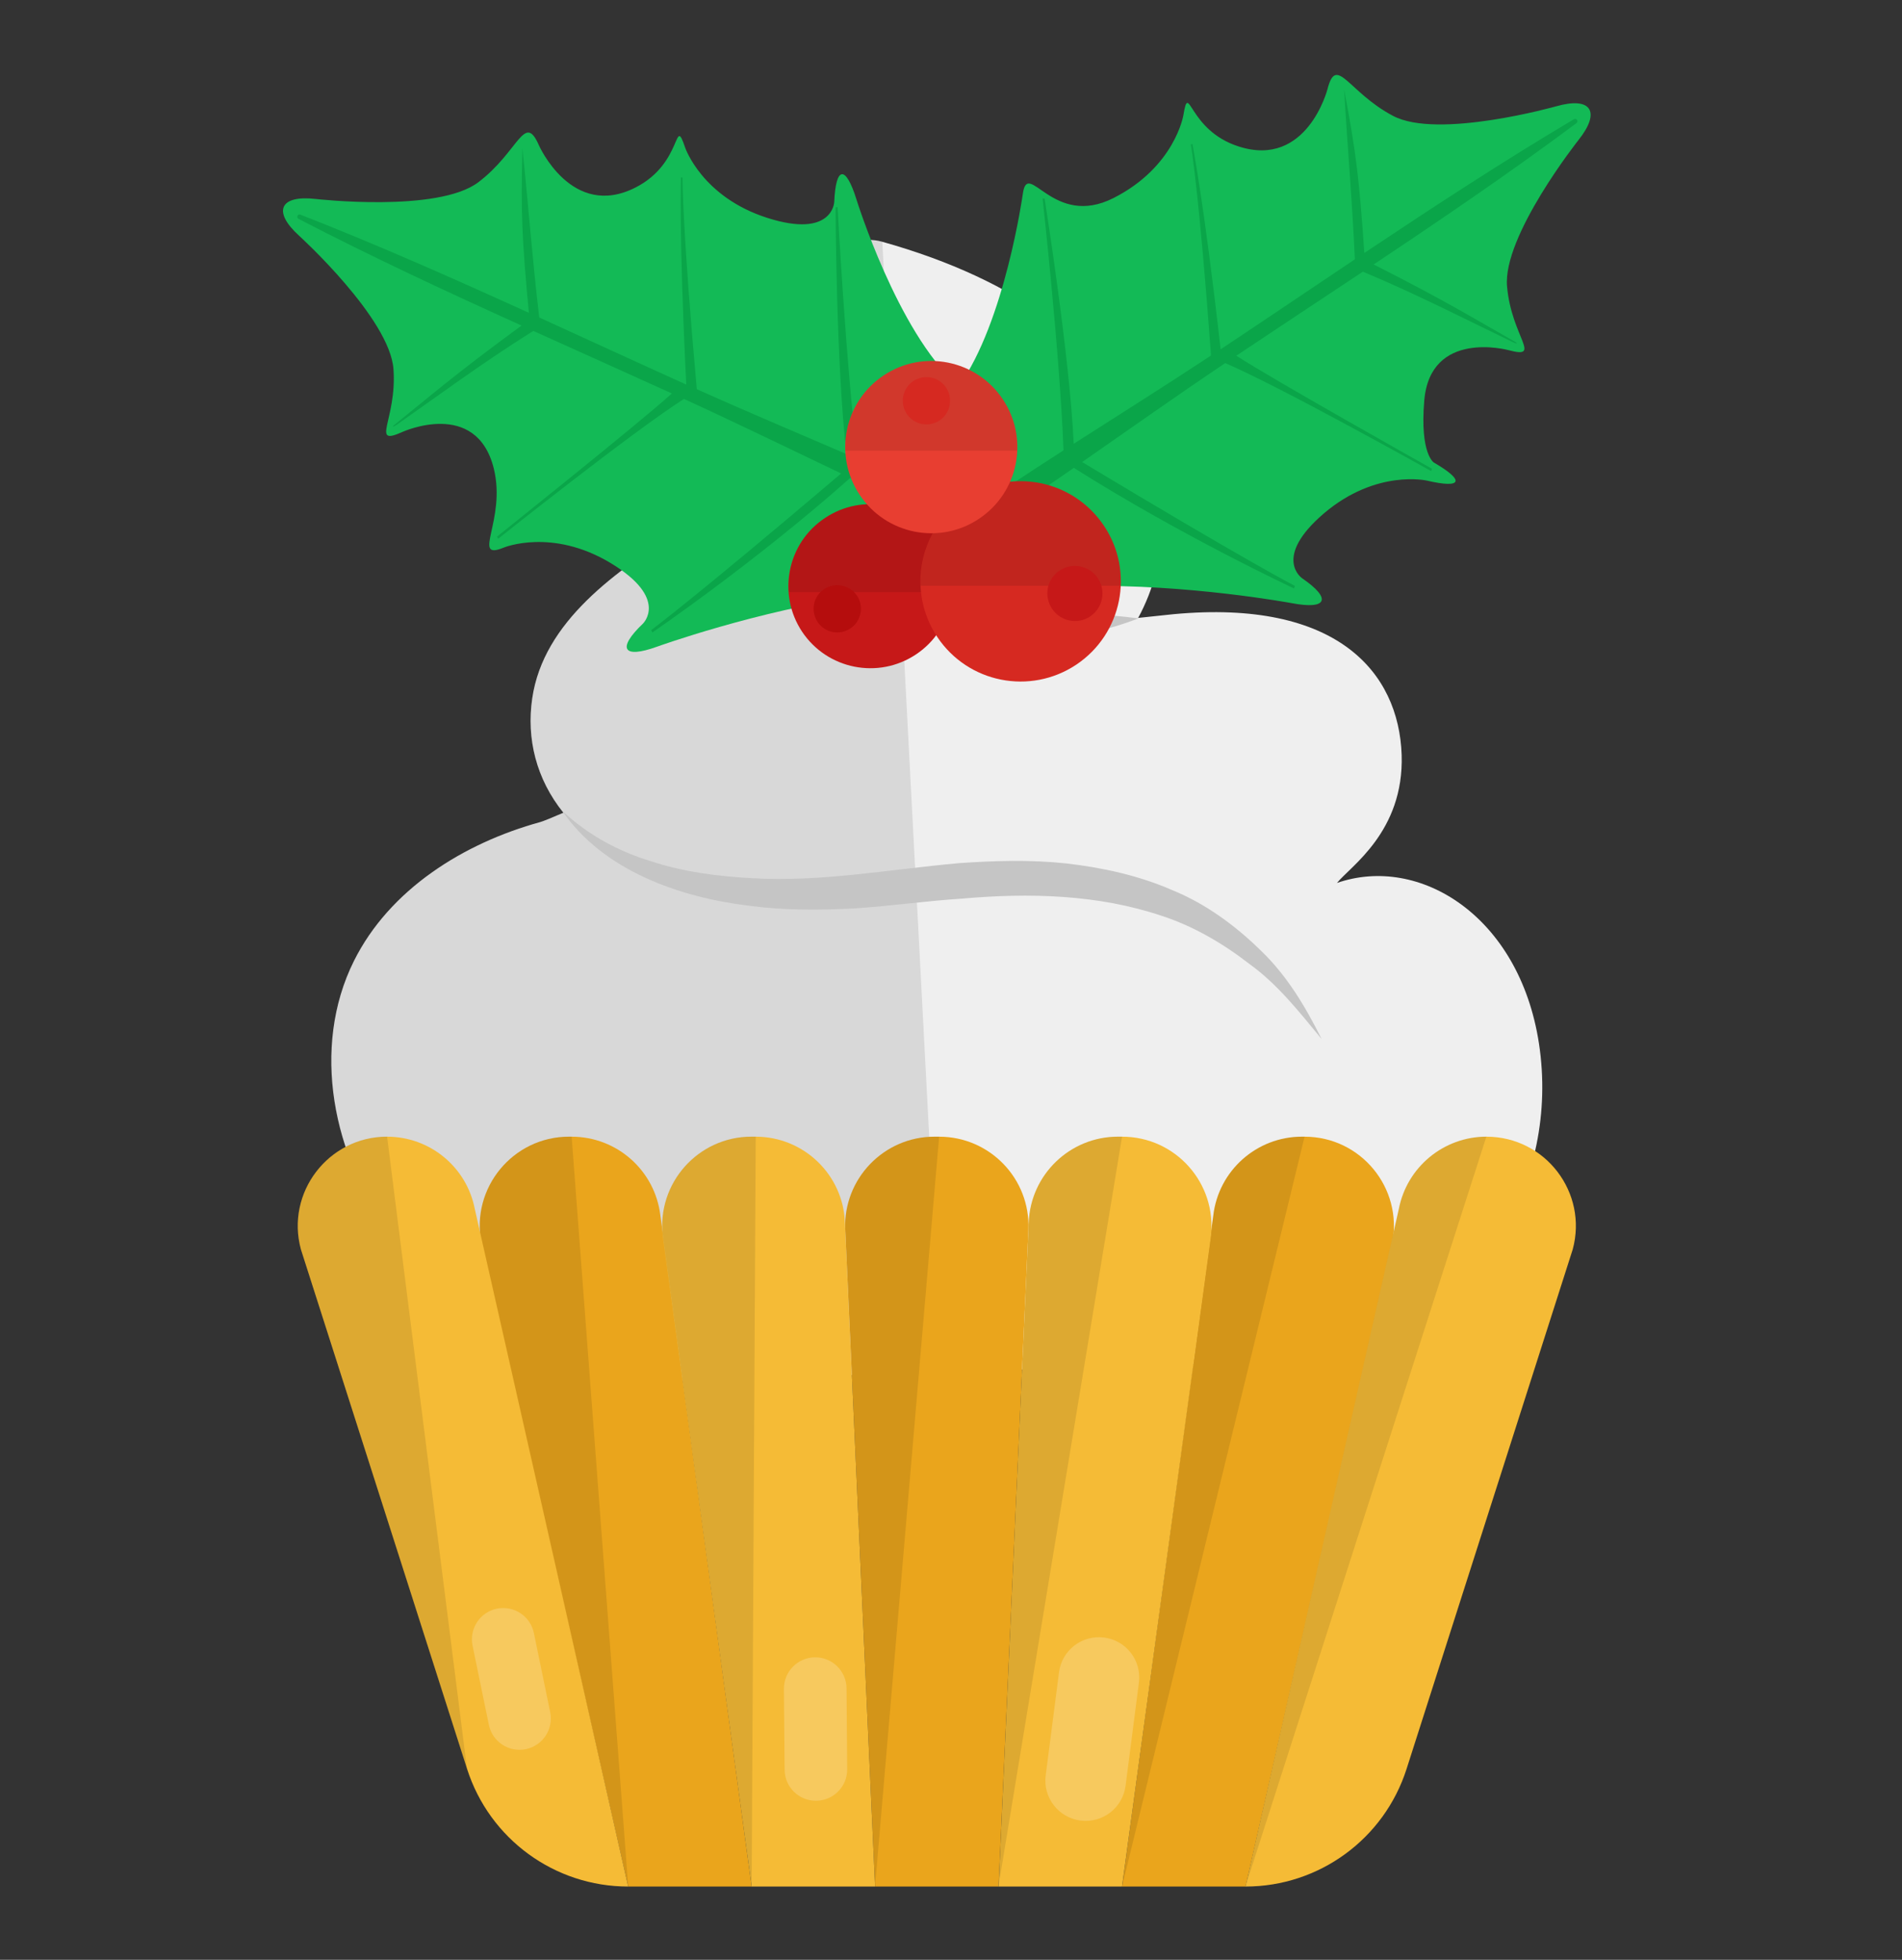 <svg width="33" height="34" viewBox="0 0 33 34" fill="none" xmlns="http://www.w3.org/2000/svg">
<rect x="0" y="0" width="33" height="34" fill="#333333" stroke="none"/>
<path d="M23.448 23.571L11.026 23.978C9.404 23.543 7.825 22.73 6.796 21.405C5.77 20.076 5.393 18.173 6.141 16.671C6.759 15.432 8.038 14.629 9.376 14.261C9.423 14.248 9.58 14.184 9.775 14.1C9.302 13.513 9.132 12.812 9.234 12.117C9.429 10.779 10.693 9.901 11.839 9.181C14.185 7.706 14.632 6.306 14.31 5.286C14.107 4.644 14.658 4.013 15.306 4.194C20.11 5.538 20.798 8.78 19.749 10.717H19.743V10.72H19.746C20.036 10.692 20.256 10.664 20.364 10.655C23.194 10.392 24.269 11.659 24.319 13.096C24.362 14.434 23.42 15.036 23.197 15.318C24.622 14.823 26.361 15.886 26.701 18.102C27.066 20.49 25.672 22.77 23.448 23.571Z" fill="#EFEFEF"/>
<g opacity="0.1">
<path d="M16.345 23.976H11.026C9.403 23.544 7.824 22.731 6.795 21.403C5.769 20.075 5.392 18.174 6.142 16.669C6.759 15.432 8.04 14.63 9.376 14.261C9.423 14.249 9.58 14.182 9.776 14.1C9.301 13.515 9.132 12.811 9.234 12.116C9.431 10.78 10.692 9.9 11.839 9.181C14.184 7.704 14.632 6.306 14.31 5.284C14.106 4.644 14.66 4.011 15.308 4.196L16.345 23.976Z" fill="black"/>
</g>
<path d="M9.758 14.07C10.205 14.488 10.737 14.774 11.303 14.944C11.864 15.128 12.454 15.203 13.042 15.235C14.228 15.306 15.392 15.088 16.63 14.975C17.245 14.932 17.872 14.912 18.498 14.979C19.123 15.051 19.75 15.186 20.333 15.44C20.923 15.679 21.445 16.066 21.888 16.503C22.34 16.939 22.659 17.483 22.93 18.025C22.541 17.553 22.168 17.078 21.685 16.729C21.22 16.368 20.711 16.07 20.158 15.889C19.055 15.518 17.864 15.485 16.678 15.591C16.081 15.629 15.487 15.714 14.865 15.757C14.246 15.792 13.62 15.796 13 15.714C12.381 15.638 11.764 15.489 11.193 15.226C10.625 14.966 10.101 14.579 9.758 14.07Z" fill="#C5C5C5"/>
<path d="M19.752 10.729C19.27 10.914 18.77 11.032 18.256 11.085C17.743 11.138 17.215 11.135 16.69 11.023C16.172 10.913 15.626 10.688 15.248 10.242C15.059 10.023 14.937 9.751 14.89 9.48C14.848 9.206 14.87 8.938 14.946 8.69C15.052 9.2 15.25 9.634 15.591 9.903C15.926 10.178 16.365 10.318 16.819 10.418C17.277 10.515 17.758 10.567 18.248 10.604C18.739 10.643 19.238 10.66 19.752 10.729Z" fill="#C5C5C5"/>
<path d="M11.458 21.09L13.041 32.729H10.899L8.352 21.564C8.167 20.608 8.899 19.72 9.873 19.72H9.919C10.705 19.72 11.367 20.309 11.458 21.09Z" fill="#EAA51C"/>
<path d="M17.843 21.329L17.325 32.729H15.183L14.665 21.329C14.63 20.451 15.334 19.72 16.213 19.72H16.295C17.174 19.72 17.878 20.451 17.843 21.329Z" fill="#EAA51C"/>
<path d="M24.156 21.564L21.61 32.729H19.468L21.05 21.09C21.141 20.309 21.803 19.72 22.59 19.72H22.635C23.609 19.72 24.341 20.608 24.156 21.564Z" fill="#EAA51C"/>
<g opacity="0.1">
<path d="M22.635 19.718L19.468 32.729L21.052 21.089C21.142 20.307 21.802 19.718 22.587 19.718L22.635 19.718Z" fill="black"/>
</g>
<g opacity="0.1">
<path d="M9.918 19.718L10.9 32.729L8.351 21.564C8.166 20.61 8.901 19.718 9.875 19.718H9.918Z" fill="black"/>
</g>
<g opacity="0.1">
<path d="M16.211 19.719H16.294L15.182 32.73L14.663 21.33C14.632 20.453 15.335 19.719 16.211 19.719Z" fill="black"/>
</g>
<path d="M8.238 20.975L10.899 32.729C9.622 32.729 8.493 31.904 8.104 30.689L5.221 21.675C4.954 20.69 5.696 19.72 6.717 19.72C7.459 19.72 8.097 20.246 8.238 20.975Z" fill="#F5BB36"/>
<path d="M14.66 21.209L15.183 32.729H13.041L11.499 21.448C11.393 20.528 12.112 19.72 13.039 19.72H13.112C13.944 19.72 14.628 20.378 14.66 21.209Z" fill="#F5BB36"/>
<path d="M21.009 21.448L19.467 32.729H17.325L17.848 21.209C17.88 20.378 18.564 19.72 19.396 19.72H19.47C20.396 19.72 21.116 20.528 21.009 21.448Z" fill="#F5BB36"/>
<path d="M27.287 21.675L24.404 30.689C24.015 31.904 22.886 32.729 21.609 32.729L24.27 20.975C24.411 20.246 25.049 19.72 25.791 19.72C26.812 19.72 27.554 20.69 27.287 21.675Z" fill="#F5BB36"/>
<g opacity="0.1">
<path d="M19.398 19.718H19.468L17.323 32.729L17.85 21.211C17.881 20.378 18.565 19.718 19.398 19.718Z" fill="black"/>
</g>
<g opacity="0.1">
<path d="M25.789 19.718L21.609 32.729L24.269 20.975C24.41 20.244 25.051 19.718 25.789 19.718Z" fill="black"/>
</g>
<g opacity="0.1">
<path d="M13.037 19.718H13.112L13.041 32.729L11.501 21.447C11.391 20.527 12.11 19.718 13.037 19.718Z" fill="black"/>
</g>
<g opacity="0.1">
<path d="M6.716 19.718L8.103 30.691L5.223 21.674C4.956 20.688 5.695 19.718 6.716 19.718Z" fill="black"/>
</g>
<g opacity="0.2">
<path d="M19.157 28.409C18.774 28.359 18.423 28.63 18.374 29.012L18.143 30.801C18.093 31.184 18.364 31.535 18.747 31.584C19.129 31.634 19.48 31.363 19.529 30.98L19.76 29.192C19.81 28.809 19.54 28.458 19.157 28.409Z" fill="white"/>
</g>
<g opacity="0.2">
<path d="M14.14 28.752C13.84 28.755 13.599 29 13.601 29.3L13.613 30.702C13.615 31.002 13.86 31.243 14.16 31.241C14.46 31.238 14.702 30.993 14.699 30.693L14.688 29.291C14.685 28.991 14.44 28.75 14.14 28.752Z" fill="white"/>
</g>
<g opacity="0.2">
<path d="M8.621 27.908C8.328 27.969 8.138 28.256 8.199 28.55L8.482 29.923C8.542 30.217 8.829 30.406 9.123 30.346C9.417 30.285 9.606 29.998 9.546 29.704L9.263 28.331C9.203 28.037 8.915 27.848 8.621 27.908Z" fill="white"/>
</g>
<path d="M11.153 10.821C11.153 10.821 11.614 10.384 10.596 9.769C9.578 9.155 8.743 9.499 8.743 9.499C8.162 9.738 8.792 9.028 8.566 8.122C8.261 6.914 6.986 7.492 6.986 7.492C6.413 7.75 6.889 7.286 6.827 6.407C6.767 5.524 5.19 4.09 5.19 4.09C4.724 3.668 4.854 3.38 5.479 3.452C5.479 3.452 7.597 3.695 8.3 3.161C9.003 2.627 9.097 1.943 9.349 2.518C9.349 2.518 9.919 3.819 11.028 3.252C11.861 2.828 11.686 1.969 11.889 2.565C11.889 2.565 12.181 3.419 13.313 3.78C14.445 4.142 14.474 3.507 14.474 3.507C14.5 2.88 14.672 2.859 14.859 3.458C14.859 3.458 15.57 5.748 16.598 6.667C16.611 6.677 16.624 6.69 16.634 6.701C17.436 5.584 17.746 3.364 17.746 3.364C17.832 2.742 18.264 3.973 19.323 3.434C20.383 2.895 20.531 2.003 20.531 2.003C20.635 1.383 20.604 2.258 21.491 2.541C22.678 2.924 23.032 1.547 23.032 1.547C23.188 0.938 23.389 1.599 24.169 2.01C24.948 2.424 27.001 1.844 27.001 1.844C27.605 1.672 27.78 1.935 27.389 2.427C27.389 2.427 26.064 4.098 26.148 4.975C26.228 5.855 26.772 6.235 26.166 6.073C26.166 6.073 24.815 5.709 24.711 6.951C24.633 7.882 24.88 8.026 24.88 8.026C25.424 8.341 25.369 8.481 24.758 8.338C24.758 8.338 23.878 8.135 22.972 8.905C22.069 9.676 22.592 10.032 22.592 10.032C23.11 10.386 23.029 10.582 22.413 10.464C22.413 10.464 20.614 10.129 18.787 10.168C18.503 10.173 18.503 10.173 18.503 10.173C18.019 10.537 17.493 10.655 17.332 10.433C17.254 10.324 17.017 9.983 16.767 9.624C16.603 9.962 16.457 10.261 16.408 10.366C16.285 10.61 15.747 10.582 15.211 10.3C15.211 10.3 15.211 10.3 14.932 10.339C13.12 10.597 11.4 11.219 11.4 11.219C10.809 11.433 10.7 11.253 11.153 10.821Z" fill="#13BA56"/>
<path d="M18.124 3.444C18.124 3.444 18.561 6.181 18.629 7.699C19.426 7.189 20.226 6.686 21.005 6.172C21.006 6.166 21.01 6.159 21.01 6.151C20.806 3.348 20.661 2.503 20.661 2.503C20.661 2.503 20.697 2.506 20.689 2.49C20.68 2.474 20.878 3.401 21.178 6.06C21.955 5.544 22.729 5.02 23.507 4.499C23.459 3.433 23.374 2.493 23.328 1.667C23.326 1.623 23.316 1.53 23.325 1.575C23.531 2.659 23.584 3.119 23.671 4.389C24.868 3.59 26.073 2.801 27.307 2.069C27.352 2.042 27.393 2.105 27.352 2.136C26.208 2.989 25.024 3.794 23.833 4.588C25.129 5.244 25.643 5.567 26.283 5.928C26.344 5.962 26.319 5.97 26.253 5.938C25.517 5.585 24.611 5.117 23.646 4.713C22.913 5.2 22.179 5.684 21.45 6.171C22.071 6.576 24.845 8.132 24.845 8.132L24.831 8.173C24.831 8.173 22.241 6.722 21.258 6.299C20.458 6.836 19.577 7.458 18.775 8.016C21.644 9.743 22.467 10.165 22.467 10.165L22.452 10.209C22.452 10.209 20.493 9.295 18.632 8.117C17.989 8.562 17.341 9 16.682 9.414L16.489 9.125C17.13 8.672 17.789 8.239 18.452 7.813C18.39 6.156 18.089 3.445 18.089 3.445L18.124 3.444Z" fill="#0AA549"/>
<path d="M14.497 3.597C14.497 3.597 14.508 6.368 14.687 7.878C13.818 7.503 12.948 7.137 12.095 6.755C12.094 6.749 12.088 6.743 12.088 6.735C11.836 3.935 11.842 3.079 11.842 3.079C11.842 3.079 11.807 3.087 11.813 3.07C11.819 3.053 11.773 4 11.907 6.672C11.056 6.288 10.208 5.896 9.356 5.508C9.231 4.449 9.163 3.507 9.075 2.685C9.07 2.64 9.065 2.548 9.064 2.594C9.035 3.696 9.057 4.159 9.176 5.427C7.866 4.831 6.55 4.247 5.213 3.724C5.165 3.705 5.134 3.773 5.18 3.797C6.447 4.455 7.745 5.058 9.049 5.648C7.876 6.505 7.421 6.907 6.848 7.367C6.793 7.41 6.819 7.414 6.879 7.372C7.547 6.904 8.366 6.296 9.253 5.741C10.055 6.104 10.858 6.462 11.657 6.826C11.108 7.325 8.623 9.309 8.623 9.309L8.643 9.347C8.643 9.347 10.964 7.497 11.867 6.921C12.743 7.322 13.713 7.793 14.594 8.214C12.042 10.382 11.298 10.932 11.298 10.932L11.319 10.972C11.319 10.972 13.105 9.754 14.752 8.291C15.458 8.626 16.168 8.953 16.885 9.256L17.029 8.939C16.324 8.596 15.604 8.275 14.88 7.961C14.674 6.316 14.533 3.592 14.533 3.592L14.497 3.597Z" fill="#0AA549"/>
<path d="M14.313 8.987C13.657 9.421 13.482 10.306 13.917 10.96C14.354 11.613 15.237 11.79 15.893 11.353C16.546 10.918 16.723 10.033 16.286 9.38C15.848 8.726 14.966 8.549 14.313 8.987Z" fill="#C61818"/>
<g opacity="0.1">
<path d="M16.516 10.272C16.538 9.967 16.469 9.653 16.286 9.38C15.848 8.726 14.966 8.549 14.313 8.987C13.87 9.28 13.653 9.778 13.688 10.272H16.516Z" fill="black"/>
</g>
<path d="M16.744 8.64C15.945 9.171 15.729 10.252 16.262 11.051C16.796 11.85 17.873 12.063 18.672 11.532C19.471 10.999 19.688 9.918 19.154 9.122C18.62 8.323 17.543 8.107 16.744 8.64Z" fill="#D62921"/>
<g opacity="0.1">
<path d="M19.443 10.162C19.459 9.806 19.368 9.441 19.154 9.122C18.62 8.323 17.543 8.107 16.744 8.64C16.219 8.989 15.947 9.575 15.973 10.162H19.443Z" fill="black"/>
</g>
<path d="M18.384 9.898C18.165 10.043 18.105 10.34 18.253 10.561C18.399 10.78 18.696 10.84 18.915 10.694C19.136 10.546 19.193 10.249 19.047 10.03C18.901 9.812 18.605 9.752 18.384 9.898Z" fill="#C61818"/>
<path d="M15.33 6.514C14.643 6.972 14.458 7.899 14.916 8.586C15.374 9.273 16.301 9.458 16.986 9C17.673 8.542 17.858 7.615 17.399 6.928C16.941 6.241 16.015 6.056 15.33 6.514Z" fill="#E83E31"/>
<g opacity="0.1">
<path d="M17.648 7.819C17.661 7.514 17.582 7.202 17.4 6.928C16.942 6.241 16.015 6.056 15.33 6.514C14.88 6.814 14.647 7.316 14.668 7.819H17.648Z" fill="black"/>
</g>
<path d="M15.846 6.611C16.035 6.486 16.29 6.536 16.415 6.725C16.541 6.914 16.49 7.168 16.302 7.294C16.113 7.42 15.858 7.369 15.733 7.181C15.607 6.992 15.658 6.737 15.846 6.611Z" fill="#D62921"/>
<path d="M14.299 10.22C14.109 10.345 14.06 10.6 14.185 10.79C14.312 10.978 14.565 11.03 14.755 10.902C14.942 10.777 14.994 10.522 14.87 10.335C14.742 10.145 14.487 10.095 14.299 10.22Z" fill="#B50D0D"/>
</svg>
